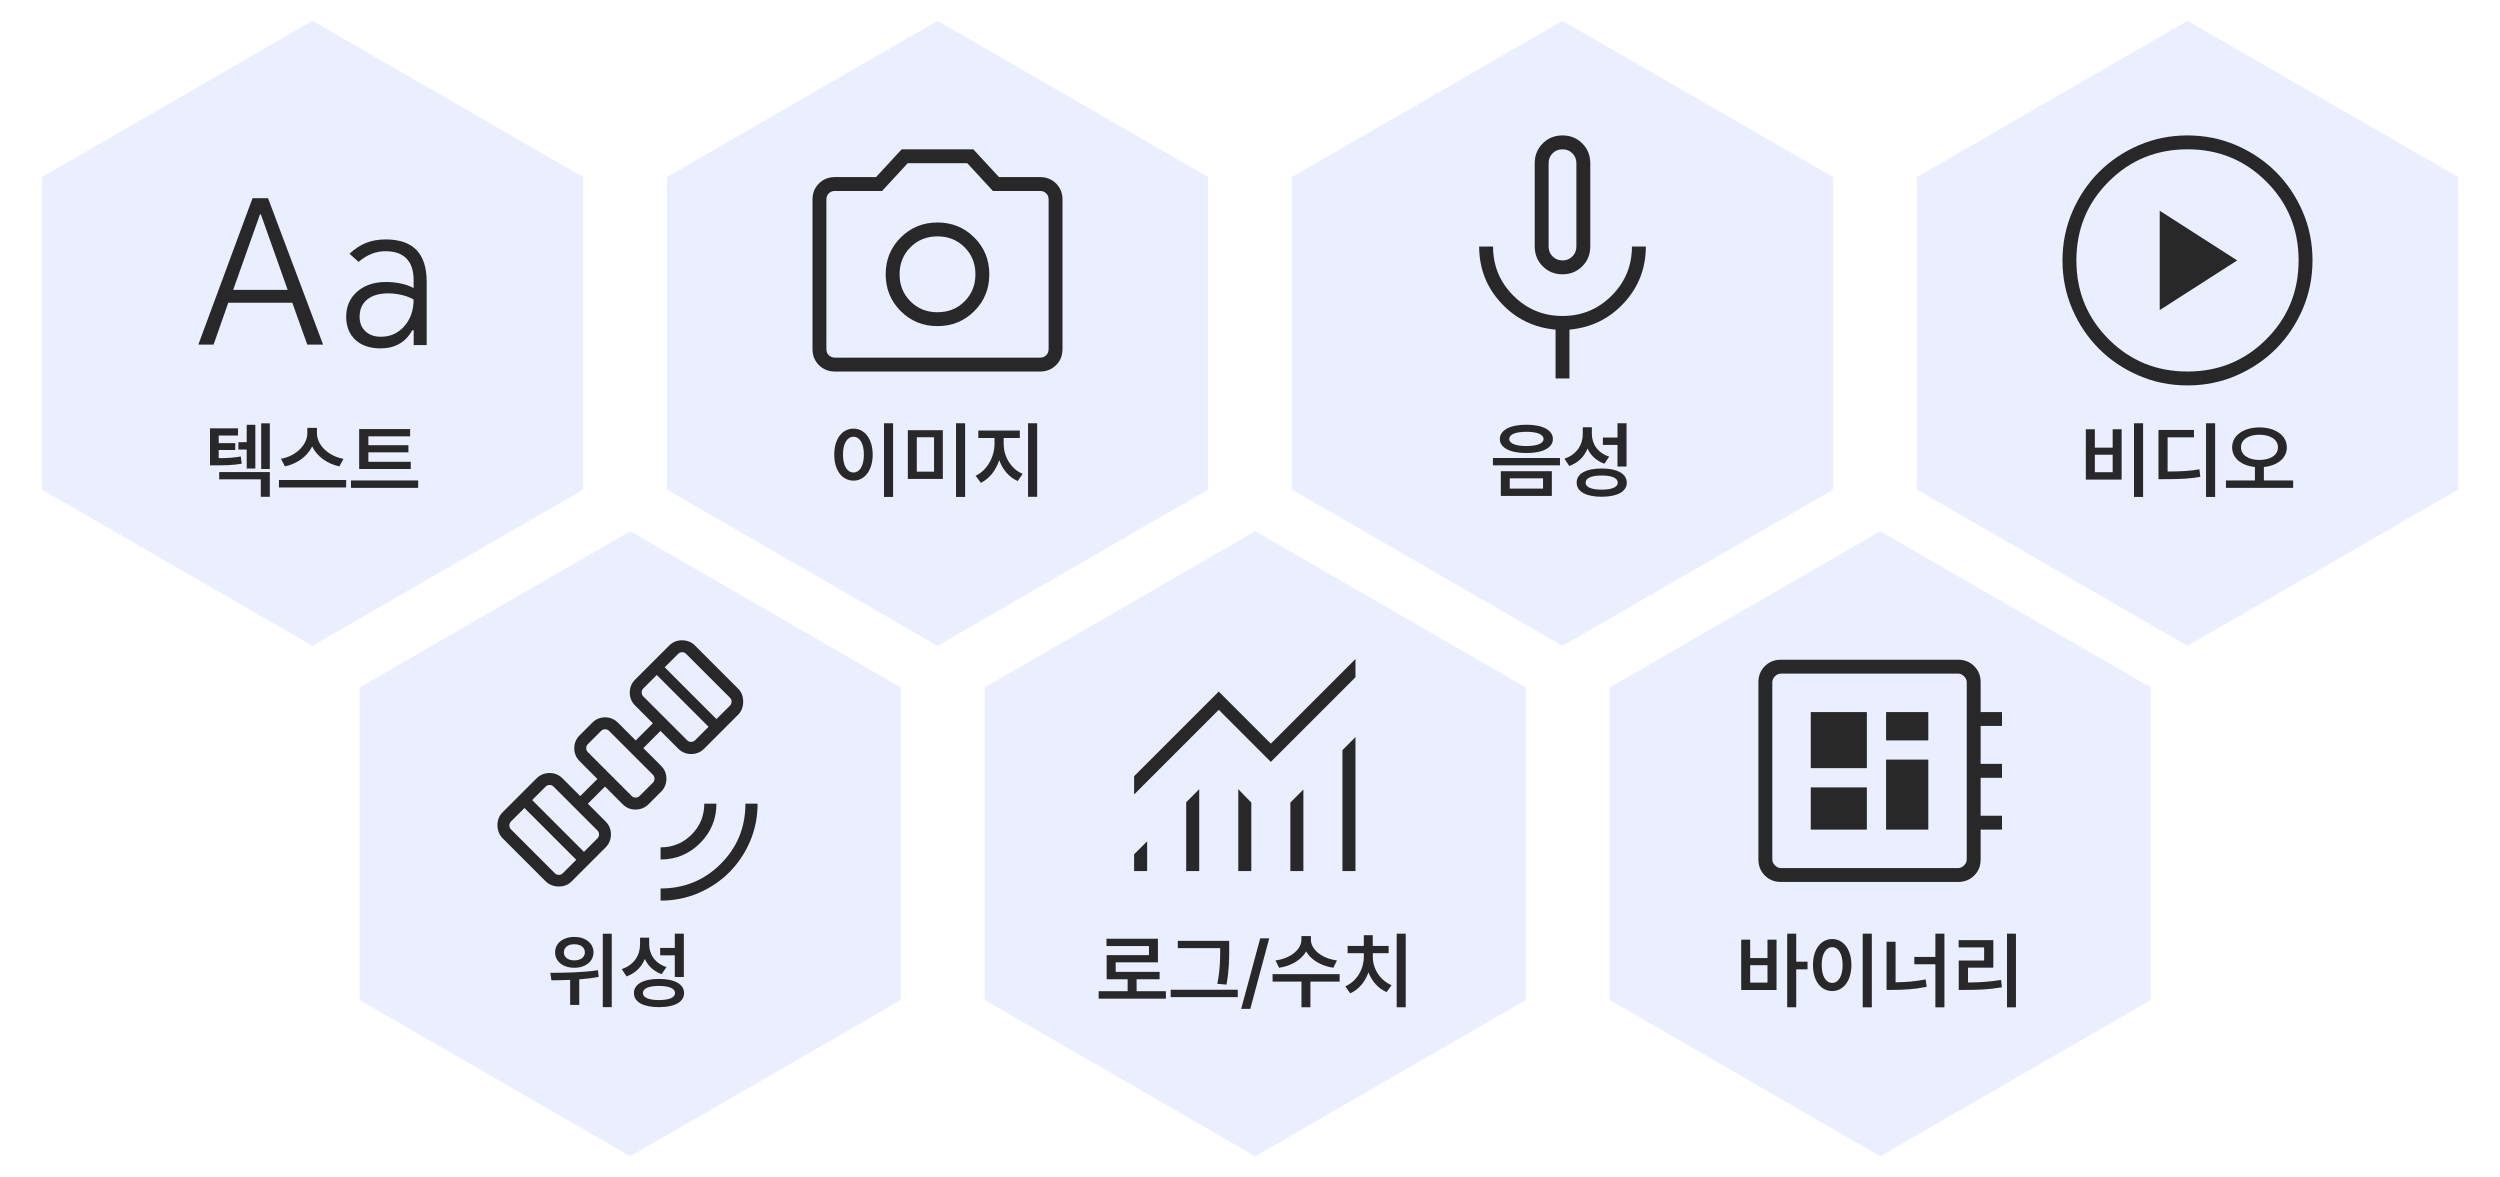 <svg width="480" height="226" viewBox="0 0 480 226" fill="none" xmlns="http://www.w3.org/2000/svg">
<g filter="url(#filter0_d_409_254)">
<path d="M60 0L111.962 30V90L60 120L8.038 90V30L60 0Z" fill="#EAEEFF"/>
</g>
<mask id="mask0_409_254" style="mask-type:alpha" maskUnits="userSpaceOnUse" x="26" y="18" width="68" height="68">
<rect x="26" y="18" width="68" height="68" fill="#D9D9D9"/>
</mask>
<g mask="url(#mask0_409_254)">
<path d="M38.08 66.167L48.487 38.051H51.462L62.033 66.167H58.998L56.121 58.124H43.828L41.006 66.167H38.08ZM44.771 55.651H55.233L50.089 41.168H49.915L44.771 55.651ZM73.088 66.891C71.028 66.891 69.41 66.344 68.233 65.249C67.056 64.153 66.468 62.676 66.468 60.816C66.468 58.833 67.172 57.224 68.579 55.991C69.987 54.758 71.84 54.141 74.14 54.141C75.117 54.141 76.075 54.242 77.014 54.444C77.953 54.645 78.753 54.935 79.414 55.313V53.776C79.414 51.956 78.959 50.578 78.049 49.641C77.139 48.703 75.802 48.235 74.036 48.235C73.081 48.235 72.184 48.402 71.347 48.736C70.51 49.07 69.675 49.584 68.844 50.278L67.106 48.72C68.112 47.772 69.172 47.076 70.287 46.633C71.403 46.19 72.658 45.968 74.053 45.968C76.69 45.968 78.66 46.647 79.964 48.003C81.269 49.36 81.921 51.379 81.921 54.06V66.254H79.43V63.41H79.163C78.513 64.572 77.678 65.443 76.657 66.022C75.636 66.602 74.447 66.891 73.088 66.891ZM73.143 64.657C74.944 64.657 76.44 63.981 77.63 62.628C78.819 61.275 79.414 59.57 79.414 57.514C78.789 57.136 78.034 56.844 77.147 56.637C76.261 56.43 75.391 56.326 74.537 56.326C72.808 56.326 71.461 56.721 70.495 57.511C69.528 58.301 69.045 59.403 69.045 60.816C69.045 61.978 69.418 62.909 70.162 63.608C70.907 64.308 71.9 64.657 73.143 64.657Z" fill="#282828"/>
</g>
<path d="M45.695 82.234V83.625H41.992V85.078H45.164V86.406H41.992V87.969C43.68 87.961 44.852 87.891 46.227 87.641L46.414 89.031C44.781 89.305 43.438 89.352 41.258 89.344H40.32V82.234H45.695ZM42.086 92.031V90.641H51.805V95.391H50.07V92.031H42.086ZM45.773 86.312V84.906H47.367V81.562H49.023V89.953H47.367V86.312H45.773ZM50.148 90.047V81.281H51.805V90.047H50.148ZM60.852 83.203C60.852 85.383 62.984 87.578 65.945 88.094L65.164 89.547C62.797 89.055 60.859 87.617 59.938 85.719C59.008 87.602 57.07 89.047 54.711 89.547L53.945 88.094C56.859 87.562 59 85.375 59.008 83.203V82.156H60.852V83.203ZM53.555 93.594V92.156H66.461V93.594H53.555ZM78.867 88.672V90.047H68.961V82.375H78.742V83.781H70.727V85.484H78.414V86.844H70.727V88.672H78.867ZM67.383 93.672V92.25H80.289V93.672H67.383Z" fill="#282828"/>
<g filter="url(#filter1_d_409_254)">
<path d="M180 0L231.962 30V90L180 120L128.038 90V30L180 0Z" fill="#EAEEFF"/>
</g>
<mask id="mask1_409_254" style="mask-type:alpha" maskUnits="userSpaceOnUse" x="148" y="18" width="64" height="64">
<rect x="148" y="18" width="64" height="64" fill="#D9D9D9"/>
</mask>
<g mask="url(#mask1_409_254)">
<path d="M180 62.615C182.786 62.615 185.141 61.654 187.064 59.731C188.987 57.807 189.949 55.453 189.949 52.666C189.949 49.88 188.987 47.526 187.064 45.602C185.141 43.679 182.786 42.718 180 42.718C177.214 42.718 174.859 43.679 172.936 45.602C171.013 47.526 170.051 49.88 170.051 52.666C170.051 55.453 171.013 57.807 172.936 59.731C174.859 61.654 177.214 62.615 180 62.615ZM180 59.949C177.928 59.949 176.197 59.253 174.805 57.861C173.414 56.47 172.718 54.738 172.718 52.666C172.718 50.595 173.414 48.863 174.805 47.472C176.197 46.08 177.928 45.384 180 45.384C182.072 45.384 183.803 46.08 185.195 47.472C186.586 48.863 187.282 50.595 187.282 52.666C187.282 54.738 186.586 56.47 185.195 57.861C183.803 59.253 182.072 59.949 180 59.949ZM160.308 71.333C159.08 71.333 158.056 70.922 157.233 70.1C156.411 69.278 156 68.253 156 67.025V38.307C156 37.08 156.411 36.055 157.233 35.233C158.056 34.411 159.08 34 160.308 34H168.195L173.128 28.666H186.872L191.805 34H199.692C200.92 34 201.944 34.411 202.767 35.233C203.589 36.055 204 37.08 204 38.307V67.025C204 68.253 203.589 69.278 202.767 70.1C201.944 70.922 200.92 71.333 199.692 71.333H160.308ZM199.692 68.666C200.171 68.666 200.564 68.513 200.872 68.205C201.179 67.897 201.333 67.504 201.333 67.025V38.307C201.333 37.829 201.179 37.436 200.872 37.128C200.564 36.82 200.171 36.666 199.692 36.666H190.636L185.718 31.333H174.282L169.364 36.666H160.308C159.829 36.666 159.436 36.82 159.128 37.128C158.821 37.436 158.667 37.829 158.667 38.307V67.025C158.667 67.504 158.821 67.897 159.128 68.205C159.436 68.513 159.829 68.666 160.308 68.666H199.692Z" fill="#282828"/>
</g>
<path d="M171.477 81.266V95.406H169.727V81.266H171.477ZM160.18 87.281C160.172 84.234 161.727 82.297 163.867 82.297C165.984 82.297 167.547 84.234 167.555 87.281C167.547 90.352 165.984 92.281 163.867 92.281C161.727 92.281 160.172 90.352 160.18 87.281ZM161.852 87.281C161.852 89.453 162.672 90.711 163.867 90.719C165.055 90.711 165.867 89.453 165.867 87.281C165.867 85.125 165.055 83.859 163.867 83.859C162.672 83.859 161.852 85.125 161.852 87.281ZM181.023 82.594V91.953H174.305V82.594H181.023ZM176.023 90.562H179.336V83.953H176.023V90.562ZM183.555 95.406V81.266H185.305V95.406H183.555ZM192.711 85.281C192.711 87.594 194.07 90.031 196.352 90.984L195.398 92.359C193.727 91.633 192.508 90.156 191.859 88.359C191.211 90.297 189.969 91.922 188.32 92.703L187.32 91.344C189.547 90.312 190.938 87.68 190.945 85.281V84.094H187.836V82.656H195.805V84.094H192.711V85.281ZM197.383 95.391V81.266H199.133V95.391H197.383Z" fill="#282828"/>
<g filter="url(#filter2_d_409_254)">
<path d="M300 0L351.962 30V90L300 120L248.038 90V30L300 0Z" fill="#EAEEFF"/>
</g>
<mask id="mask2_409_254" style="mask-type:alpha" maskUnits="userSpaceOnUse" x="268" y="18" width="64" height="64">
<rect x="268" y="18" width="64" height="64" fill="#D9D9D9"/>
</mask>
<g mask="url(#mask2_409_254)">
<path d="M300 52.667C298.496 52.667 297.231 52.154 296.205 51.128C295.179 50.103 294.667 48.838 294.667 47.333V31.333C294.667 29.829 295.179 28.564 296.205 27.538C297.231 26.513 298.496 26 300 26C301.504 26 302.769 26.513 303.795 27.538C304.821 28.564 305.333 29.829 305.333 31.333V47.333C305.333 48.838 304.821 50.103 303.795 51.128C302.769 52.154 301.504 52.667 300 52.667ZM298.667 72.667V63.287C294.489 62.904 291 61.197 288.2 58.164C285.4 55.132 284 51.521 284 47.333H286.667C286.667 51.022 287.967 54.167 290.567 56.767C293.167 59.367 296.311 60.667 300 60.667C303.689 60.667 306.833 59.367 309.433 56.767C312.033 54.167 313.333 51.022 313.333 47.333H316C316 51.521 314.6 55.132 311.8 58.164C309 61.197 305.511 62.904 301.333 63.287V72.667H298.667ZM300 50C300.756 50 301.389 49.744 301.9 49.233C302.411 48.722 302.667 48.089 302.667 47.333V31.333C302.667 30.578 302.411 29.944 301.9 29.433C301.389 28.922 300.756 28.667 300 28.667C299.244 28.667 298.611 28.922 298.1 29.433C297.589 29.944 297.333 30.578 297.333 31.333V47.333C297.333 48.089 297.589 48.722 298.1 49.233C298.611 49.744 299.244 50 300 50Z" fill="#282828"/>
</g>
<path d="M293.062 81.547C296.188 81.547 298.148 82.57 298.156 84.297C298.148 85.984 296.188 86.992 293.062 86.984C289.969 86.992 287.969 85.984 287.969 84.297C287.969 82.57 289.969 81.547 293.062 81.547ZM286.641 89.344V87.938H299.516V89.344H286.641ZM288.156 95.219V90.469H297.953V95.219H288.156ZM289.781 84.297C289.766 85.148 291 85.633 293.062 85.641C295.125 85.633 296.359 85.148 296.359 84.297C296.359 83.398 295.125 82.906 293.062 82.906C291 82.906 289.766 83.398 289.781 84.297ZM289.875 93.812H296.266V91.844H289.875V93.812ZM305.641 83.297C305.633 85.219 306.758 86.977 308.969 87.672L308.031 89.031C306.492 88.484 305.414 87.453 304.812 86.117C304.188 87.656 303.008 88.867 301.297 89.469L300.375 88.062C302.711 87.297 303.883 85.414 303.891 83.375V82.031H305.641V83.297ZM302.719 92.672C302.703 90.953 304.539 89.945 307.516 89.953C310.508 89.945 312.336 90.953 312.344 92.672C312.336 94.391 310.508 95.375 307.516 95.375C304.539 95.375 302.703 94.391 302.719 92.672ZM304.438 92.672C304.43 93.531 305.555 94.008 307.516 94.016C309.492 94.008 310.609 93.531 310.609 92.672C310.609 91.781 309.492 91.305 307.516 91.297C305.555 91.305 304.43 91.781 304.438 92.672ZM307.75 85.422V84H310.562V81.266H312.297V89.578H310.562V85.422H307.75Z" fill="#282828"/>
<g filter="url(#filter3_d_409_254)">
<path d="M121 98L172.962 128V188L121 218L69.038 188V128L121 98Z" fill="#EAEEFF"/>
</g>
<mask id="mask3_409_254" style="mask-type:alpha" maskUnits="userSpaceOnUse" x="93" y="120" width="56" height="56">
<rect x="93" y="120" width="56" height="56" fill="#D9D9D9"/>
</mask>
<g mask="url(#mask3_409_254)">
<path d="M126.832 172.922V170.589C131.382 170.589 135.234 169.012 138.389 165.857C141.543 162.703 143.121 158.85 143.121 154.3H145.454C145.454 156.888 144.967 159.313 143.993 161.576C143.02 163.839 141.695 165.809 140.018 167.486C138.341 169.163 136.371 170.488 134.108 171.462C131.845 172.435 129.42 172.922 126.832 172.922ZM126.832 165.025V162.692C129.166 162.692 131.147 161.876 132.778 160.246C134.408 158.616 135.223 156.634 135.223 154.3H137.557C137.557 157.259 136.509 159.786 134.413 161.882C132.318 163.977 129.791 165.025 126.832 165.025ZM107.295 170.208C106.831 170.208 106.383 170.128 105.949 169.97C105.515 169.811 105.125 169.563 104.778 169.225L96.494 160.942C96.156 160.594 95.908 160.204 95.749 159.77C95.591 159.337 95.512 158.888 95.512 158.424C95.512 157.952 95.591 157.508 95.749 157.094C95.908 156.679 96.156 156.303 96.494 155.965L103.005 149.454C103.69 148.769 104.522 148.425 105.5 148.42C106.478 148.416 107.31 148.756 107.995 149.441L111.405 152.851L114.699 149.558L111.289 146.147C110.604 145.462 110.261 144.635 110.261 143.666C110.261 142.697 110.604 141.869 111.289 141.184L113.716 138.757C114.401 138.072 115.223 137.729 116.182 137.729C117.141 137.729 117.963 138.072 118.648 138.757L122.058 142.167L125.351 138.874L121.941 135.463C121.256 134.778 120.914 133.949 120.914 132.975C120.914 132.001 121.256 131.172 121.941 130.487L128.452 123.976C128.799 123.629 129.182 123.369 129.601 123.195C130.02 123.022 130.461 122.935 130.925 122.935C131.388 122.935 131.835 123.014 132.264 123.173C132.693 123.331 133.081 123.584 133.428 123.931L141.712 132.215C142.059 132.553 142.309 132.936 142.463 133.366C142.617 133.795 142.694 134.246 142.694 134.718C142.694 135.182 142.617 135.631 142.463 136.065C142.309 136.498 142.059 136.889 141.712 137.236L135.201 143.747C134.516 144.432 133.686 144.774 132.713 144.774C131.739 144.774 130.91 144.432 130.225 143.747L126.814 140.336L123.521 143.63L126.931 147.04C127.616 147.725 127.956 148.555 127.952 149.528C127.947 150.502 127.603 151.331 126.918 152.017L124.548 154.386C123.863 155.071 123.034 155.421 122.06 155.436C121.086 155.451 120.257 155.116 119.572 154.431L116.162 151.02L112.868 154.314L116.278 157.724C116.963 158.409 117.304 159.241 117.299 160.219C117.295 161.197 116.95 162.029 116.265 162.714L109.754 169.225C109.416 169.563 109.04 169.811 108.626 169.97C108.211 170.128 107.768 170.208 107.295 170.208ZM106.532 167.663C106.742 167.873 106.996 167.977 107.295 167.977C107.594 167.977 107.848 167.873 108.058 167.663L110.642 165.079L100.699 155.135L98.114 157.72C97.905 157.929 97.8 158.183 97.8 158.483C97.8 158.782 97.905 159.036 98.114 159.245L106.532 167.663ZM112.119 163.558L114.703 160.973C114.913 160.764 115.017 160.509 115.017 160.21C115.017 159.911 114.913 159.657 114.703 159.447L106.285 151.029C106.076 150.82 105.822 150.715 105.523 150.715C105.223 150.715 104.969 150.82 104.76 151.029L102.175 153.614L112.119 163.558ZM121.282 152.824C121.491 153.034 121.745 153.138 122.044 153.138C122.344 153.138 122.598 153.034 122.807 152.824L125.356 150.275C125.565 150.066 125.67 149.812 125.67 149.513C125.67 149.214 125.565 148.959 125.356 148.75L116.938 140.332C116.729 140.123 116.474 140.018 116.175 140.018C115.876 140.018 115.622 140.123 115.412 140.332L112.864 142.881C112.654 143.09 112.55 143.344 112.55 143.643C112.55 143.943 112.654 144.197 112.864 144.406L121.282 152.824ZM131.934 142.127C132.144 142.336 132.398 142.441 132.697 142.441C132.996 142.441 133.25 142.336 133.46 142.127L136.044 139.542L126.101 129.599L123.516 132.183C123.307 132.393 123.202 132.647 123.202 132.946C123.202 133.245 123.307 133.499 123.516 133.709L131.934 142.127ZM137.566 138.066L140.15 135.481C140.36 135.272 140.464 135.018 140.464 134.718C140.464 134.419 140.36 134.165 140.15 133.956L131.732 125.538C131.523 125.328 131.269 125.224 130.969 125.224C130.67 125.224 130.416 125.328 130.207 125.538L127.622 128.122L137.566 138.066Z" fill="#282828"/>
</g>
<path d="M110.25 179.891C112.398 179.883 113.953 181.086 113.953 182.859C113.953 184.602 112.398 185.82 110.25 185.812C108.125 185.82 106.578 184.602 106.578 182.859C106.578 181.086 108.125 179.883 110.25 179.891ZM105.656 186.781C108.203 186.781 111.773 186.734 114.812 186.281L114.938 187.562C113.719 187.797 112.453 187.945 111.219 188.039V192.953H109.469V188.141C108.164 188.195 106.938 188.211 105.875 188.219L105.656 186.781ZM108.266 182.859C108.258 183.805 109.094 184.398 110.25 184.391C111.453 184.398 112.297 183.805 112.297 182.859C112.297 181.883 111.453 181.281 110.25 181.297C109.094 181.281 108.258 181.883 108.266 182.859ZM115.734 193.375V179.281H117.453V193.375H115.734ZM124.641 181.297C124.633 183.219 125.758 184.977 127.969 185.672L127.031 187.031C125.492 186.484 124.414 185.453 123.812 184.117C123.188 185.656 122.008 186.867 120.297 187.469L119.375 186.062C121.711 185.297 122.883 183.414 122.891 181.375V180.031H124.641V181.297ZM121.719 190.672C121.703 188.953 123.539 187.945 126.516 187.953C129.508 187.945 131.336 188.953 131.344 190.672C131.336 192.391 129.508 193.375 126.516 193.375C123.539 193.375 121.703 192.391 121.719 190.672ZM123.438 190.672C123.43 191.531 124.555 192.008 126.516 192.016C128.492 192.008 129.609 191.531 129.609 190.672C129.609 189.781 128.492 189.305 126.516 189.297C124.555 189.305 123.43 189.781 123.438 190.672ZM126.75 183.422V182H129.562V179.266H131.297V187.578H129.562V183.422H126.75Z" fill="#282828"/>
<g filter="url(#filter4_d_409_254)">
<path d="M241 98L292.962 128V188L241 218L189.038 188V128L241 98Z" fill="#EAEEFF"/>
</g>
<mask id="mask4_409_254" style="mask-type:alpha" maskUnits="userSpaceOnUse" x="209" y="116" width="60" height="60">
<rect x="209" y="116" width="60" height="60" fill="#D9D9D9"/>
</mask>
<g mask="url(#mask4_409_254)">
<path d="M217.75 167.25V164.029L220.25 161.529V167.25H217.75ZM227.75 167.25V154.029L230.25 151.529V167.25H227.75ZM237.75 167.25V151.529L240.25 154.091V167.25H237.75ZM247.75 167.25V154.091L250.25 151.591V167.25H247.75ZM257.75 167.25V144.029L260.25 141.529V167.25H257.75ZM217.75 152.534V149.029L234 132.779L244 142.779L260.25 126.529V130.034L244 146.284L234 136.284L217.75 152.534Z" fill="#282828"/>
</g>
<path d="M223.852 190.312V191.75H210.945V190.312H216.508V188.016H212.477V183.391H220.602V181.641H212.445V180.234H222.32V184.766H214.211V186.594H222.648V188.016H218.227V190.312H223.852ZM236.008 180.641V182.234C236.008 184.125 236.008 186.07 235.492 189.047L233.727 188.891C234.273 186.117 234.273 184.07 234.273 182.234V182.047H226.133V180.641H236.008ZM224.773 191.453V190.031H237.648V191.453H224.773ZM243.695 180.156L240.055 193.703H238.305L241.961 180.156H243.695ZM251.695 180.438C251.688 182.211 253.68 184.016 256.695 184.406L256.008 185.812C253.609 185.453 251.703 184.273 250.781 182.68C249.859 184.273 247.961 185.453 245.586 185.812L244.898 184.406C247.883 184.016 249.867 182.227 249.867 180.438V179.719H251.695V180.438ZM244.336 188.469V187.031H257.211V188.469H251.602V193.391H249.883V188.469H244.336ZM269.898 179.266V193.391H268.164V179.266H269.898ZM258.305 189.375C260.555 188.383 261.852 186.008 261.852 183.75V183.016H258.742V181.625H261.852V179.562H263.57V181.625H266.617V183.016H263.586V183.75C263.578 185.898 264.898 188.203 267.18 189.156L266.227 190.484C264.609 189.797 263.391 188.391 262.742 186.688C262.109 188.492 260.891 190 259.242 190.719L258.305 189.375Z" fill="#282828"/>
<g filter="url(#filter5_d_409_254)">
<path d="M361 98L412.962 128V188L361 218L309.038 188V128L361 98Z" fill="#EAEEFF"/>
</g>
<mask id="mask5_409_254" style="mask-type:alpha" maskUnits="userSpaceOnUse" x="329" y="116" width="64" height="64">
<rect x="329" y="116" width="64" height="64" fill="#D9D9D9"/>
</mask>
<g mask="url(#mask5_409_254)">
<path d="M341.923 169.333C340.696 169.333 339.671 168.922 338.849 168.1C338.026 167.278 337.615 166.253 337.615 165.026V130.974C337.615 129.747 338.026 128.722 338.849 127.9C339.671 127.078 340.696 126.667 341.923 126.667H375.974C377.202 126.667 378.226 127.078 379.049 127.9C379.871 128.722 380.282 129.747 380.282 130.974V136.718H384.385V139.384H380.282V146.667H384.385V149.333H380.282V156.615H384.385V159.282H380.282V165.026C380.282 166.253 379.871 167.278 379.049 168.1C378.226 168.922 377.202 169.333 375.974 169.333H341.923ZM341.923 166.667H375.974C376.384 166.667 376.761 166.496 377.102 166.154C377.444 165.812 377.615 165.436 377.615 165.026V130.974C377.615 130.564 377.444 130.188 377.102 129.846C376.761 129.504 376.384 129.333 375.974 129.333H341.923C341.513 129.333 341.137 129.504 340.795 129.846C340.453 130.188 340.282 130.564 340.282 130.974V165.026C340.282 165.436 340.453 165.812 340.795 166.154C341.137 166.496 341.513 166.667 341.923 166.667ZM347.667 159.282H358.436V151.179H347.667V159.282ZM362.128 142.154H370.231V136.718H362.128V142.154ZM347.667 147.487H358.436V136.718H347.667V147.487ZM362.128 159.282H370.231V145.846H362.128V159.282Z" fill="#282828"/>
</g>
<path d="M344.875 179.266V184.641H347.047V186.109H344.875V193.391H343.141V179.266H344.875ZM334.312 190.078V180.422H336.031V183.953H339.359V180.422H341.094V190.078H334.312ZM336.031 188.656H339.359V185.312H336.031V188.656ZM359.391 179.266V193.406H357.641V179.266H359.391ZM348.094 185.281C348.086 182.234 349.641 180.297 351.781 180.297C353.898 180.297 355.461 182.234 355.469 185.281C355.461 188.352 353.898 190.281 351.781 190.281C349.641 190.281 348.086 188.352 348.094 185.281ZM349.766 185.281C349.766 187.453 350.586 188.711 351.781 188.719C352.969 188.711 353.781 187.453 353.781 185.281C353.781 183.125 352.969 181.859 351.781 181.859C350.586 181.859 349.766 183.125 349.766 185.281ZM373.328 179.266V193.406H371.594V185.141H367.547V183.734H371.594V179.266H373.328ZM362.219 190.062V180.812H363.953V188.602C365.852 188.578 367.734 188.438 369.719 188.047L369.922 189.469C367.648 189.938 365.539 190.055 363.375 190.062H362.219ZM387.062 179.266V193.406H385.344V179.266H387.062ZM376.062 181.906V180.5H382.719V185.797H377.859V188.641C380.086 188.625 382 188.508 384.203 188.141L384.359 189.562C381.961 189.977 379.852 190.07 377.312 190.062H376.078V184.422H380.953V181.906H376.062Z" fill="#282828"/>
<g filter="url(#filter6_d_409_254)">
<path d="M420 0L471.962 30V90L420 120L368.038 90V30L420 0Z" fill="#EAEEFF"/>
</g>
<mask id="mask6_409_254" style="mask-type:alpha" maskUnits="userSpaceOnUse" x="388" y="18" width="64" height="64">
<rect x="388" y="18" width="64" height="64" fill="#D9D9D9"/>
</mask>
<g mask="url(#mask6_409_254)">
<path d="M414.667 59.538L429.538 50L414.667 40.462V59.538ZM420.009 74C416.69 74 413.57 73.37 410.648 72.111C407.727 70.851 405.185 69.142 403.024 66.983C400.863 64.823 399.152 62.284 397.891 59.365C396.63 56.447 396 53.328 396 50.009C396 46.69 396.63 43.57 397.889 40.648C399.149 37.727 400.858 35.185 403.017 33.024C405.177 30.863 407.716 29.152 410.635 27.891C413.553 26.63 416.672 26 419.991 26C423.31 26 426.43 26.63 429.352 27.889C432.273 29.149 434.815 30.858 436.976 33.017C439.137 35.177 440.848 37.716 442.109 40.635C443.37 43.553 444 46.672 444 49.991C444 53.31 443.37 56.43 442.111 59.352C440.851 62.273 439.142 64.815 436.983 66.976C434.823 69.137 432.284 70.848 429.365 72.109C426.447 73.37 423.328 74 420.009 74ZM420 71.333C425.956 71.333 431 69.267 435.133 65.133C439.267 61 441.333 55.956 441.333 50C441.333 44.044 439.267 39 435.133 34.867C431 30.733 425.956 28.667 420 28.667C414.044 28.667 409 30.733 404.867 34.867C400.733 39 398.667 44.044 398.667 50C398.667 55.956 400.733 61 404.867 65.133C409 69.267 414.044 71.333 420 71.333Z" fill="#282828"/>
</g>
<path d="M411.477 81.266V95.406H409.727V81.266H411.477ZM400.477 92.078V82.422H402.211V85.953H405.633V82.422H407.352V92.078H400.477ZM402.211 90.656H405.633V87.312H402.211V90.656ZM425.305 81.266V95.406H423.555V81.266H425.305ZM414.43 92V82.547H421.242V83.969H416.18V90.531C418.773 90.516 420.406 90.445 422.289 90.109L422.461 91.547C420.438 91.922 418.617 92 415.633 92H414.43ZM433.805 82.062C436.836 82.07 439.078 83.578 439.07 85.875C439.078 87.992 437.258 89.406 434.664 89.664V92.25H440.289V93.672H427.383V92.25H432.945V89.664C430.383 89.406 428.562 87.992 428.57 85.875C428.562 83.578 430.797 82.07 433.805 82.062ZM430.273 85.875C430.266 87.398 431.742 88.312 433.805 88.312C435.898 88.312 437.367 87.398 437.367 85.875C437.367 84.398 435.898 83.461 433.805 83.469C431.742 83.461 430.266 84.398 430.273 85.875Z" fill="#282828"/>
<defs>
<filter id="filter0_d_409_254" x="4.039" y="0" width="111.922" height="128" filterUnits="userSpaceOnUse" color-interpolation-filters="sRGB">
<feFlood flood-opacity="0" result="BackgroundImageFix"/>
<feColorMatrix in="SourceAlpha" type="matrix" values="0 0 0 0 0 0 0 0 0 0 0 0 0 0 0 0 0 0 127 0" result="hardAlpha"/>
<feOffset dy="4"/>
<feGaussianBlur stdDeviation="2"/>
<feComposite in2="hardAlpha" operator="out"/>
<feColorMatrix type="matrix" values="0 0 0 0 0 0 0 0 0 0 0 0 0 0 0 0 0 0 0.08 0"/>
<feBlend mode="normal" in2="BackgroundImageFix" result="effect1_dropShadow_409_254"/>
<feBlend mode="normal" in="SourceGraphic" in2="effect1_dropShadow_409_254" result="shape"/>
</filter>
<filter id="filter1_d_409_254" x="124.039" y="0" width="111.922" height="128" filterUnits="userSpaceOnUse" color-interpolation-filters="sRGB">
<feFlood flood-opacity="0" result="BackgroundImageFix"/>
<feColorMatrix in="SourceAlpha" type="matrix" values="0 0 0 0 0 0 0 0 0 0 0 0 0 0 0 0 0 0 127 0" result="hardAlpha"/>
<feOffset dy="4"/>
<feGaussianBlur stdDeviation="2"/>
<feComposite in2="hardAlpha" operator="out"/>
<feColorMatrix type="matrix" values="0 0 0 0 0 0 0 0 0 0 0 0 0 0 0 0 0 0 0.08 0"/>
<feBlend mode="normal" in2="BackgroundImageFix" result="effect1_dropShadow_409_254"/>
<feBlend mode="normal" in="SourceGraphic" in2="effect1_dropShadow_409_254" result="shape"/>
</filter>
<filter id="filter2_d_409_254" x="244.039" y="0" width="111.922" height="128" filterUnits="userSpaceOnUse" color-interpolation-filters="sRGB">
<feFlood flood-opacity="0" result="BackgroundImageFix"/>
<feColorMatrix in="SourceAlpha" type="matrix" values="0 0 0 0 0 0 0 0 0 0 0 0 0 0 0 0 0 0 127 0" result="hardAlpha"/>
<feOffset dy="4"/>
<feGaussianBlur stdDeviation="2"/>
<feComposite in2="hardAlpha" operator="out"/>
<feColorMatrix type="matrix" values="0 0 0 0 0 0 0 0 0 0 0 0 0 0 0 0 0 0 0.08 0"/>
<feBlend mode="normal" in2="BackgroundImageFix" result="effect1_dropShadow_409_254"/>
<feBlend mode="normal" in="SourceGraphic" in2="effect1_dropShadow_409_254" result="shape"/>
</filter>
<filter id="filter3_d_409_254" x="65.039" y="98" width="111.922" height="128" filterUnits="userSpaceOnUse" color-interpolation-filters="sRGB">
<feFlood flood-opacity="0" result="BackgroundImageFix"/>
<feColorMatrix in="SourceAlpha" type="matrix" values="0 0 0 0 0 0 0 0 0 0 0 0 0 0 0 0 0 0 127 0" result="hardAlpha"/>
<feOffset dy="4"/>
<feGaussianBlur stdDeviation="2"/>
<feComposite in2="hardAlpha" operator="out"/>
<feColorMatrix type="matrix" values="0 0 0 0 0 0 0 0 0 0 0 0 0 0 0 0 0 0 0.08 0"/>
<feBlend mode="normal" in2="BackgroundImageFix" result="effect1_dropShadow_409_254"/>
<feBlend mode="normal" in="SourceGraphic" in2="effect1_dropShadow_409_254" result="shape"/>
</filter>
<filter id="filter4_d_409_254" x="185.039" y="98" width="111.922" height="128" filterUnits="userSpaceOnUse" color-interpolation-filters="sRGB">
<feFlood flood-opacity="0" result="BackgroundImageFix"/>
<feColorMatrix in="SourceAlpha" type="matrix" values="0 0 0 0 0 0 0 0 0 0 0 0 0 0 0 0 0 0 127 0" result="hardAlpha"/>
<feOffset dy="4"/>
<feGaussianBlur stdDeviation="2"/>
<feComposite in2="hardAlpha" operator="out"/>
<feColorMatrix type="matrix" values="0 0 0 0 0 0 0 0 0 0 0 0 0 0 0 0 0 0 0.08 0"/>
<feBlend mode="normal" in2="BackgroundImageFix" result="effect1_dropShadow_409_254"/>
<feBlend mode="normal" in="SourceGraphic" in2="effect1_dropShadow_409_254" result="shape"/>
</filter>
<filter id="filter5_d_409_254" x="305.039" y="98" width="111.922" height="128" filterUnits="userSpaceOnUse" color-interpolation-filters="sRGB">
<feFlood flood-opacity="0" result="BackgroundImageFix"/>
<feColorMatrix in="SourceAlpha" type="matrix" values="0 0 0 0 0 0 0 0 0 0 0 0 0 0 0 0 0 0 127 0" result="hardAlpha"/>
<feOffset dy="4"/>
<feGaussianBlur stdDeviation="2"/>
<feComposite in2="hardAlpha" operator="out"/>
<feColorMatrix type="matrix" values="0 0 0 0 0 0 0 0 0 0 0 0 0 0 0 0 0 0 0.08 0"/>
<feBlend mode="normal" in2="BackgroundImageFix" result="effect1_dropShadow_409_254"/>
<feBlend mode="normal" in="SourceGraphic" in2="effect1_dropShadow_409_254" result="shape"/>
</filter>
<filter id="filter6_d_409_254" x="364.039" y="0" width="111.922" height="128" filterUnits="userSpaceOnUse" color-interpolation-filters="sRGB">
<feFlood flood-opacity="0" result="BackgroundImageFix"/>
<feColorMatrix in="SourceAlpha" type="matrix" values="0 0 0 0 0 0 0 0 0 0 0 0 0 0 0 0 0 0 127 0" result="hardAlpha"/>
<feOffset dy="4"/>
<feGaussianBlur stdDeviation="2"/>
<feComposite in2="hardAlpha" operator="out"/>
<feColorMatrix type="matrix" values="0 0 0 0 0 0 0 0 0 0 0 0 0 0 0 0 0 0 0.08 0"/>
<feBlend mode="normal" in2="BackgroundImageFix" result="effect1_dropShadow_409_254"/>
<feBlend mode="normal" in="SourceGraphic" in2="effect1_dropShadow_409_254" result="shape"/>
</filter>
</defs>
</svg>
